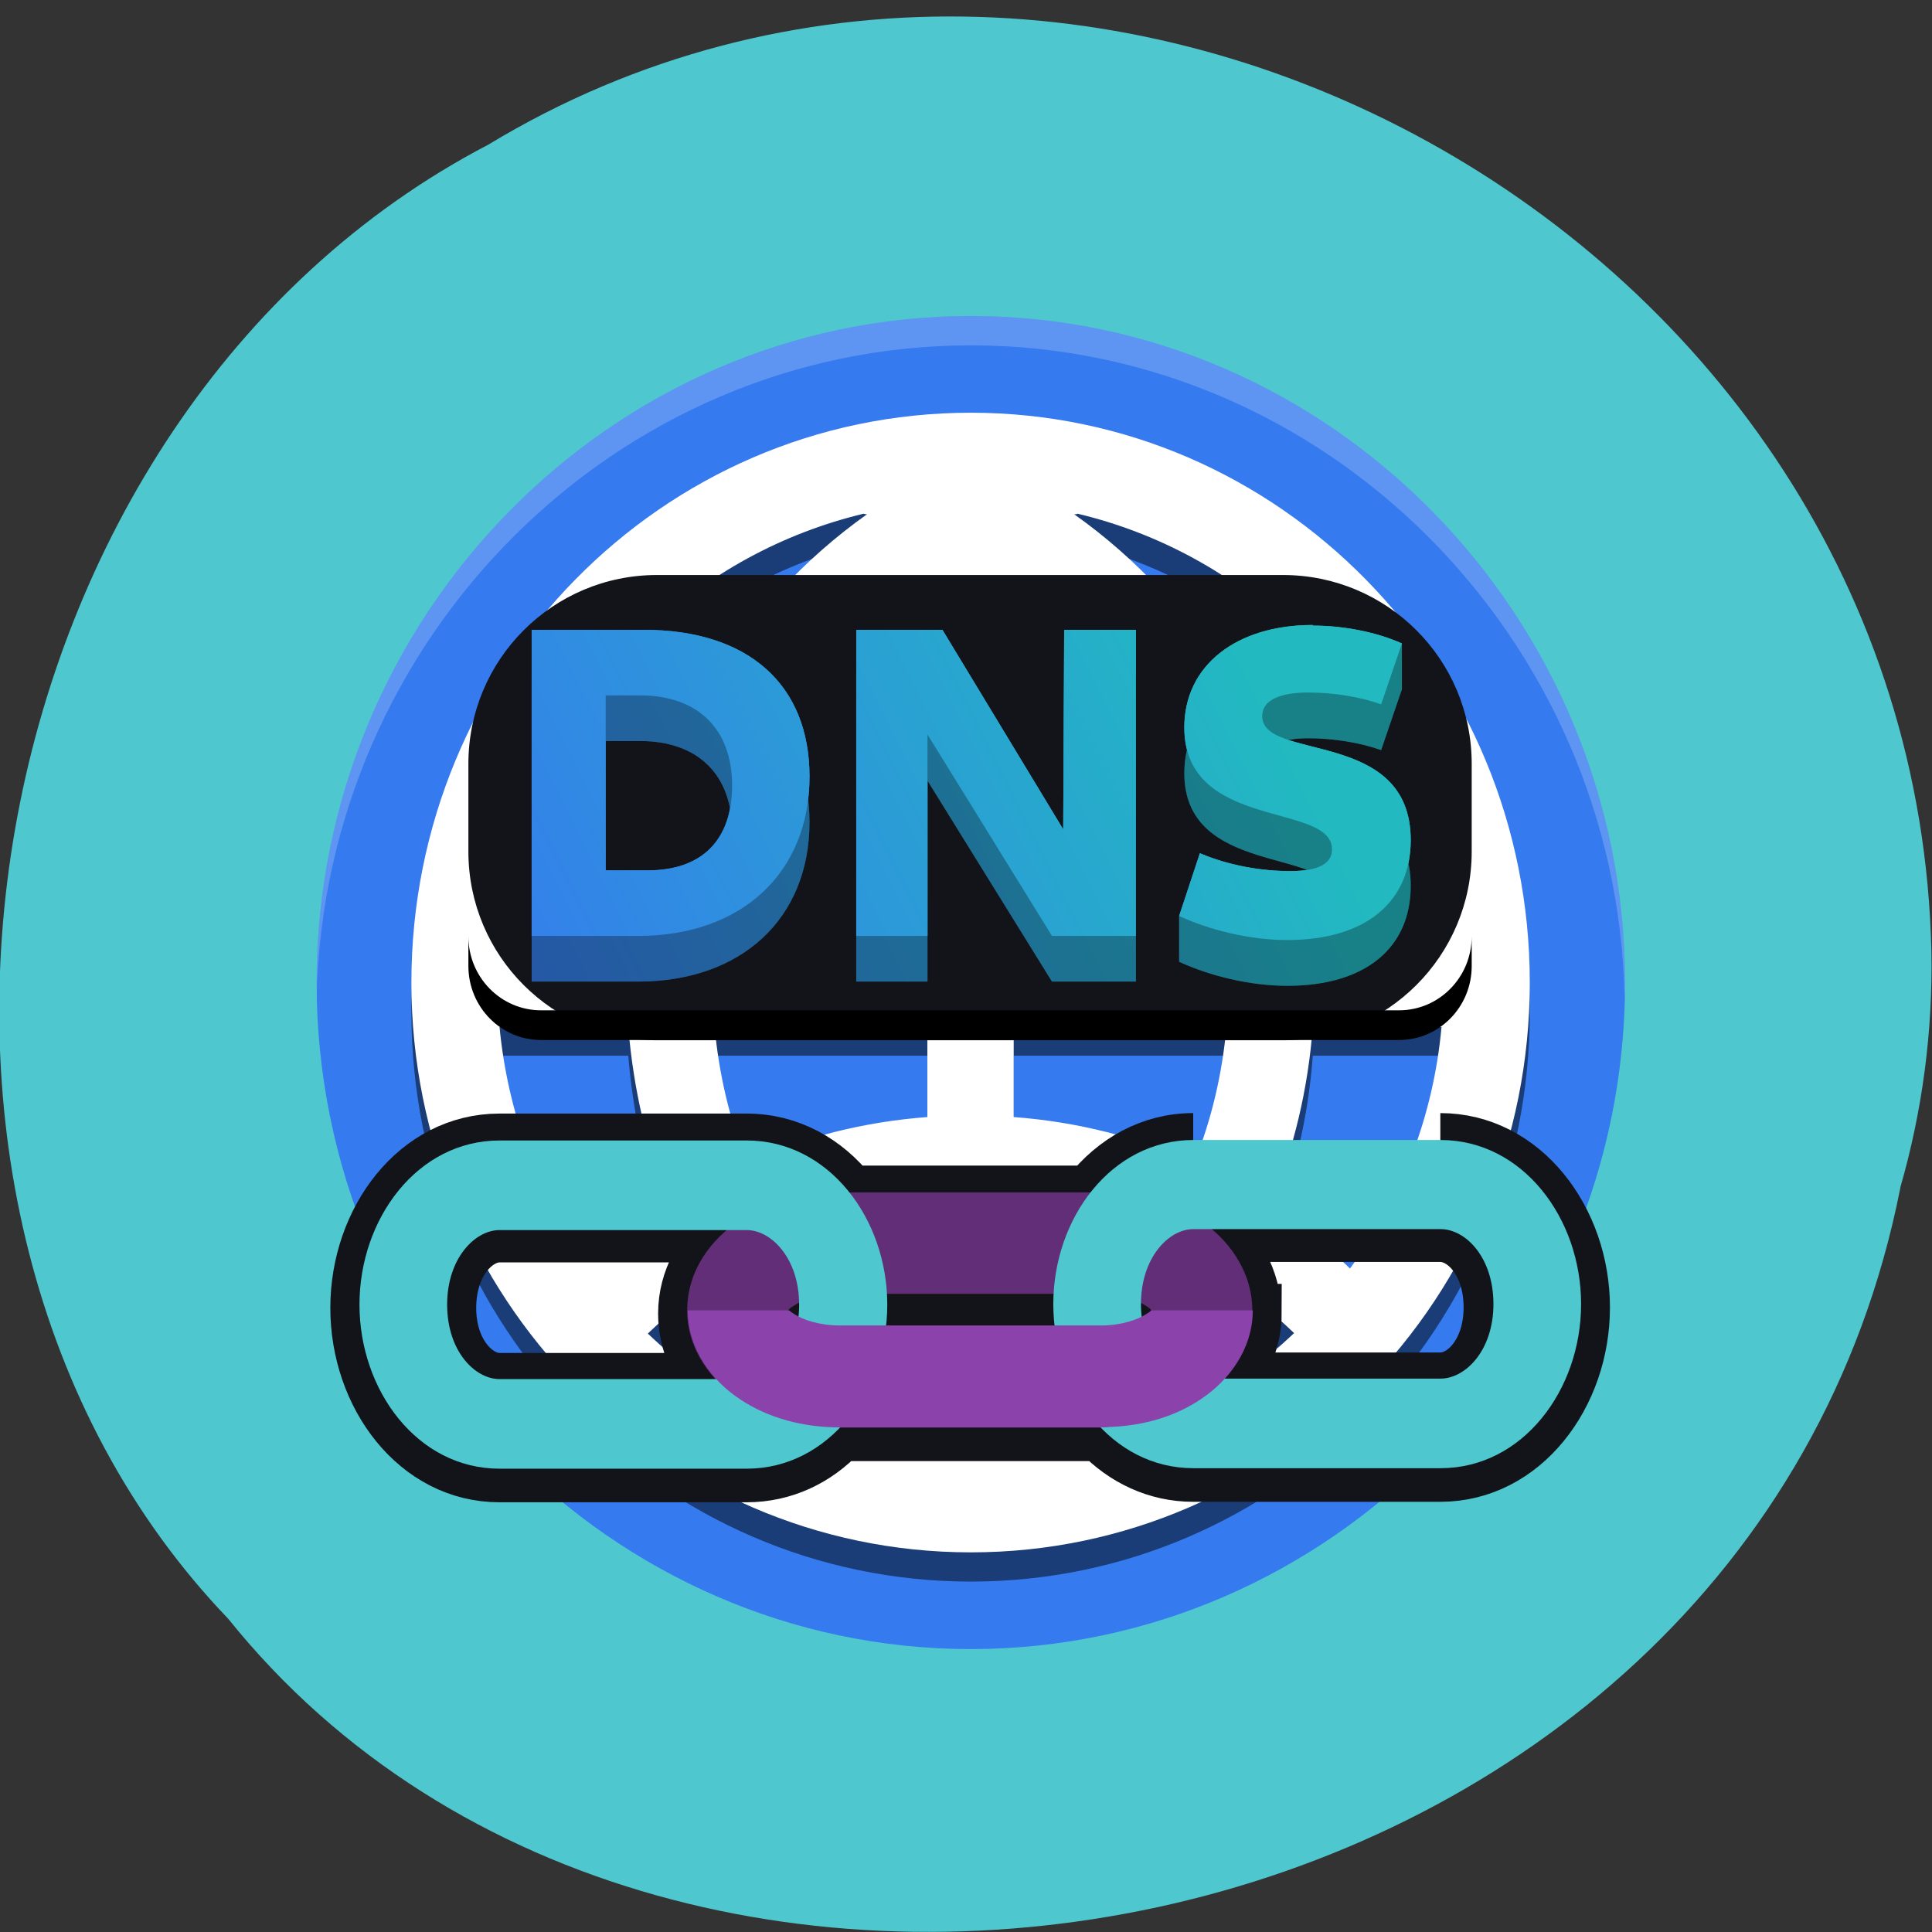 <svg xmlns="http://www.w3.org/2000/svg" viewBox="0 0 16 16" xmlns:xlink="http://www.w3.org/1999/xlink"><rect x="0" y="0" width="16" height="16" fill="#333333" stroke="none"/><defs><linearGradient id="0" gradientUnits="userSpaceOnUse" x1="90.44" y1="37.749" x2="25.24" y2="71.11" gradientTransform="matrix(0.091 0 0 0.093 1.869 1.855)"><stop stop-color="#22b9c1"/><stop offset="1" stop-color="#367aef"/></linearGradient><linearGradient id="1" gradientUnits="userSpaceOnUse" x1="90.44" y1="37.749" x2="25.24" y2="71.11" gradientTransform="matrix(0.096 0 0 0.098 1.508 1.59)" xlink:href="#0"/><linearGradient id="2" gradientUnits="userSpaceOnUse" x1="91.76" y1="37.1" x2="22.75" y2="72.41" gradientTransform="matrix(0.091 0 0 0.093 1.869 1.855)" xlink:href="#0"/></defs><path d="m 15.738 9.836 c -1.27 6.445 -10.152 8.172 -13.848 3.57 c -3.277 -3.418 -2.145 -9.965 2.152 -12.207 c 4.953 -3 11.824 0.707 11.953 6.684 c 0.012 0.656 -0.074 1.316 -0.258 1.953" fill="#4ec8ce"/><path d="m 8.04 2.617 c -2.98 0 -5.418 2.484 -5.418 5.52 c 0 3.03 2.437 5.52 5.418 5.52 c 2.977 0 5.418 -2.488 5.418 -5.52 c 0 -3.035 -2.441 -5.52 -5.418 -5.52" fill="#367aef"/><path d="m 8.04 3.664 c -2.559 0 -4.633 2.109 -4.633 4.719 c 0 2.605 2.074 4.715 4.633 4.715 c 2.559 0 4.629 -2.109 4.629 -4.715 c 0 -2.609 -2.074 -4.719 -4.629 -4.719 m 0.883 0.836 c 0.672 0.16 1.289 0.496 1.793 0.977 c -0.164 0.156 -0.336 0.301 -0.523 0.43 c -0.332 -0.555 -0.773 -1.031 -1.297 -1.402 c 0.012 0 0.02 -0.004 0.027 -0.004 m -1.77 0 c 0.012 0.004 0.02 0.004 0.027 0.004 c -0.523 0.371 -0.965 0.848 -1.297 1.402 c -0.188 -0.129 -0.359 -0.273 -0.523 -0.43 c 0.504 -0.48 1.121 -0.816 1.793 -0.977 m 0.527 0.543 v 1.504 c -0.41 -0.035 -0.805 -0.137 -1.172 -0.297 c 0.301 -0.48 0.703 -0.891 1.172 -1.207 m 0.715 0 c 0.469 0.316 0.871 0.727 1.172 1.207 c -0.367 0.16 -0.762 0.262 -1.172 0.297 m -3.504 -0.531 c 0.203 0.195 0.422 0.379 0.66 0.535 c -0.191 0.457 -0.309 0.949 -0.348 1.469 h -1.066 c 0.066 -0.727 0.328 -1.418 0.754 -2 m 6.293 0 c 0.426 0.586 0.688 1.277 0.754 2 h -1.066 c -0.039 -0.52 -0.156 -1.012 -0.348 -1.469 c 0.238 -0.156 0.457 -0.34 0.66 -0.535 m -5 0.879 c 0.465 0.207 0.969 0.336 1.496 0.379 v 0.746 h -1.762 c 0.035 -0.395 0.125 -0.773 0.266 -1.125 m 3.707 0 c 0.141 0.352 0.23 0.73 0.266 1.125 h -1.762 v -0.746 c 0.527 -0.043 1.031 -0.172 1.496 -0.379 m -5.754 1.848 h 1.066 c 0.043 0.52 0.156 1.016 0.348 1.469 c -0.23 0.152 -0.516 0.281 -0.707 0.469 c -0.398 -0.57 -0.641 -1.238 -0.707 -1.938 m 1.781 0 h 1.762 v 0.746 c -0.527 0.043 -1.031 0.172 -1.496 0.379 c -0.141 -0.352 -0.23 -0.73 -0.266 -1.125 m 2.477 0 h 1.762 c -0.035 0.395 -0.125 0.773 -0.266 1.125 c -0.465 -0.207 -0.969 -0.336 -1.496 -0.379 m 2.477 -0.746 h 1.066 c -0.066 0.727 -0.328 1.422 -0.758 2.01 c -0.203 -0.195 -0.418 -0.383 -0.656 -0.539 c 0.191 -0.457 0.309 -0.949 0.348 -1.469 m -3.191 1.473 v 1.504 c -0.469 -0.316 -0.871 -0.723 -1.172 -1.207 c 0.367 -0.16 0.762 -0.262 1.172 -0.297 m 0.715 0 c 0.41 0.035 0.809 0.137 1.172 0.297 c -0.301 0.484 -0.703 0.891 -1.172 1.207 m -2.512 -0.863 c 0.336 0.555 0.773 1.031 1.297 1.402 c -0.008 0 -0.02 0.004 -0.027 0.004 c -0.672 -0.156 -1.285 -0.492 -1.789 -0.973 c 0.164 -0.156 0.332 -0.305 0.52 -0.434 m 4.309 0 c 0.188 0.129 0.359 0.273 0.523 0.43 c -0.504 0.48 -1.121 0.816 -1.793 0.977 c -0.008 -0.004 -0.02 -0.004 -0.027 -0.004 c 0.523 -0.371 0.965 -0.848 1.297 -1.402" fill-opacity="0.502"/><path d="m 8.04 3.418 c -2.559 0 -4.633 2.113 -4.633 4.719 c 0 2.605 2.074 4.719 4.633 4.719 c 2.559 0 4.629 -2.113 4.629 -4.719 c 0 -2.605 -2.074 -4.719 -4.629 -4.719 m 0.883 0.836 c 0.672 0.16 1.289 0.496 1.793 0.977 c -0.164 0.156 -0.336 0.305 -0.523 0.43 c -0.332 -0.551 -0.773 -1.031 -1.297 -1.402 c 0.012 0 0.02 0 0.027 -0.004 m -1.77 0 c 0.012 0.004 0.02 0.004 0.027 0.004 c -0.523 0.371 -0.965 0.852 -1.297 1.402 c -0.188 -0.125 -0.359 -0.273 -0.523 -0.43 c 0.504 -0.48 1.121 -0.816 1.793 -0.977 m 0.527 0.547 v 1.504 c -0.41 -0.039 -0.805 -0.141 -1.172 -0.297 c 0.301 -0.484 0.703 -0.895 1.172 -1.207 m 0.715 0 c 0.469 0.313 0.871 0.723 1.172 1.203 c -0.367 0.16 -0.762 0.262 -1.172 0.297 m -3.504 -0.531 c 0.203 0.195 0.422 0.379 0.66 0.535 c -0.191 0.457 -0.309 0.949 -0.348 1.469 h -1.066 c 0.066 -0.727 0.328 -1.418 0.754 -2 m 6.293 0.004 c 0.426 0.582 0.688 1.273 0.754 2 h -1.066 c -0.039 -0.52 -0.156 -1.012 -0.348 -1.469 c 0.238 -0.156 0.457 -0.34 0.66 -0.531 m -5 0.875 c 0.465 0.211 0.969 0.336 1.496 0.379 v 0.746 h -1.762 c 0.035 -0.395 0.125 -0.77 0.266 -1.125 m 3.707 0 c 0.141 0.355 0.23 0.73 0.266 1.125 h -1.762 v -0.746 c 0.527 -0.043 1.031 -0.172 1.496 -0.379 m -5.754 1.852 h 1.066 c 0.043 0.516 0.156 1.012 0.348 1.469 c -0.23 0.148 -0.516 0.277 -0.707 0.465 c -0.398 -0.57 -0.641 -1.238 -0.707 -1.934 m 1.781 0 h 1.762 v 0.746 c -0.527 0.039 -1.031 0.168 -1.496 0.375 c -0.141 -0.352 -0.23 -0.73 -0.266 -1.121 m 2.477 0 h 1.762 c -0.035 0.391 -0.125 0.77 -0.266 1.121 c -0.465 -0.207 -0.969 -0.336 -1.496 -0.375 m 2.477 -0.746 h 1.066 c -0.066 0.727 -0.328 1.418 -0.758 2 c -0.203 -0.195 -0.418 -0.383 -0.656 -0.535 c 0.191 -0.457 0.309 -0.953 0.348 -1.469 m -3.191 1.469 v 1.504 c -0.469 -0.313 -0.871 -0.723 -1.172 -1.207 c 0.367 -0.156 0.762 -0.258 1.172 -0.297 m 0.715 0 c 0.41 0.039 0.809 0.137 1.172 0.297 c -0.301 0.484 -0.703 0.895 -1.172 1.207 m -2.512 -0.863 c 0.336 0.555 0.773 1.031 1.297 1.402 c -0.008 0.004 -0.02 0.004 -0.027 0.008 c -0.672 -0.16 -1.285 -0.496 -1.789 -0.977 c 0.164 -0.156 0.332 -0.305 0.52 -0.434 m 4.309 0 c 0.188 0.129 0.359 0.273 0.523 0.43 c -0.504 0.48 -1.121 0.82 -1.793 0.977 c -0.008 0 -0.02 0 -0.027 -0.004 c 0.523 -0.371 0.965 -0.848 1.297 -1.402" fill="#fff"/><path d="m 5.441 4.762 h 5.184 c 0.863 0 1.563 0.699 1.563 1.563 v 0.727 c 0 0.863 -0.699 1.563 -1.563 1.563 h -5.184 c -0.863 0 -1.562 -0.699 -1.562 -1.563 v -0.727 c 0 -0.863 0.699 -1.563 1.562 -1.563" fill="#121419"/><path d="m 8.04 2.617 c -2.98 0 -5.418 2.484 -5.418 5.52 c 0 0.039 0 0.082 0 0.121 c 0.066 -2.977 2.48 -5.398 5.418 -5.398 c 2.938 0 5.352 2.422 5.414 5.398 c 0.004 -0.039 0.004 -0.082 0.004 -0.121 c 0 -3.035 -2.441 -5.52 -5.418 -5.52" fill="#fff" fill-opacity="0.2"/><path d="m 3.879 7.754 v 0.246 c 0 0.34 0.27 0.613 0.602 0.613 h 7.105 c 0.332 0 0.602 -0.273 0.602 -0.613 v -0.246 c 0 0.34 -0.27 0.613 -0.602 0.613 h -7.105 c -0.332 0 -0.602 -0.273 -0.602 -0.613"/><path d="m 10.871 5.555 c -0.633 0 -1.063 0.336 -1.063 0.848 c 0 0.859 1.223 0.617 1.223 1.01 c 0 0.117 -0.109 0.184 -0.348 0.184 c -0.227 0 -0.5 -0.047 -0.746 -0.152 l -0.172 0.141 v 0.379 c 0.254 0.117 0.586 0.199 0.895 0.199 c 0.656 0 1.023 -0.32 1.023 -0.828 c 0 -0.93 -1.23 -0.648 -1.23 -1.027 c 0 -0.125 0.141 -0.195 0.383 -0.195 c 0.203 0 0.426 0.035 0.602 0.098 l 0.172 -0.504 v -0.379 c -0.195 -0.074 -0.52 0.23 -0.738 0.23 m -6.469 0.035 v 2.535 h 0.883 c 0.855 0 1.418 -0.523 1.418 -1.32 c 0 -0.762 -0.508 -1.215 -1.371 -1.215 m 1.758 0 v 2.535 h 0.59 v -1.664 l 1.031 1.664 h 0.695 v -2.535 h -0.594 l -0.008 1.652 l -1 -1.652 m -2.789 0.543 h 0.285 c 0.477 0 0.762 0.277 0.762 0.746 c 0 0.453 -0.25 0.703 -0.699 0.703 h -0.348" fill="url(#0)"/><path d="m 10.871 5.176 c -0.633 0 -1.063 0.336 -1.063 0.848 c 0 0.859 1.223 0.617 1.223 1.01 c 0 0.117 -0.109 0.18 -0.348 0.18 c -0.227 0 -0.5 -0.043 -0.746 -0.148 l -0.172 0.52 c 0.254 0.117 0.586 0.199 0.895 0.199 c 0.656 0 1.023 -0.32 1.023 -0.828 c 0 -0.93 -1.23 -0.648 -1.23 -1.027 c 0 -0.129 0.141 -0.195 0.383 -0.195 c 0.203 0 0.426 0.035 0.602 0.098 l 0.172 -0.504 c -0.207 -0.094 -0.484 -0.148 -0.738 -0.148 m -6.469 0.035 v 2.535 h 0.883 c 0.855 0 1.418 -0.523 1.418 -1.32 c 0 -0.762 -0.508 -1.215 -1.371 -1.215 m 1.758 0 v 2.535 h 0.59 v -1.668 l 1.031 1.668 h 0.695 v -2.535 h -0.594 l -0.008 1.652 l -1 -1.652 m -2.789 0.543 h 0.285 c 0.477 0 0.762 0.277 0.762 0.746 c 0 0.453 -0.25 0.703 -0.699 0.703 h -0.348" fill="url(#1)"/><path d="m 10.871 5.555 c -0.633 0 -1.063 0.336 -1.063 0.848 c 0 0.859 1.223 0.617 1.223 1.01 c 0 0.117 -0.109 0.184 -0.348 0.184 c -0.227 0 -0.5 -0.047 -0.746 -0.152 l -0.172 0.141 v 0.379 c 0.254 0.117 0.586 0.199 0.895 0.199 c 0.656 0 1.023 -0.32 1.023 -0.828 c 0 -0.93 -1.23 -0.648 -1.23 -1.027 c 0 -0.125 0.141 -0.195 0.383 -0.195 c 0.203 0 0.426 0.035 0.602 0.098 l 0.172 -0.504 v -0.379 c -0.195 -0.074 -0.52 0.23 -0.738 0.23 m -6.469 0.035 v 2.535 h 0.883 c 0.855 0 1.418 -0.523 1.418 -1.32 c 0 -0.762 -0.508 -1.215 -1.371 -1.215 m 1.758 0 v 2.535 h 0.59 v -1.664 l 1.031 1.664 h 0.695 v -2.535 h -0.594 l -0.008 1.652 l -1 -1.652 m -2.789 0.543 h 0.285 c 0.477 0 0.762 0.277 0.762 0.746 c 0 0.453 -0.25 0.703 -0.699 0.703 h -0.348" fill-opacity="0.302"/><path d="m 10.871 5.176 c -0.633 0 -1.063 0.336 -1.063 0.848 c 0 0.859 1.223 0.617 1.223 1.01 c 0 0.117 -0.109 0.18 -0.348 0.18 c -0.227 0 -0.5 -0.043 -0.746 -0.148 l -0.172 0.52 c 0.254 0.117 0.586 0.199 0.895 0.199 c 0.656 0 1.023 -0.32 1.023 -0.828 c 0 -0.93 -1.23 -0.648 -1.23 -1.027 c 0 -0.129 0.141 -0.195 0.383 -0.195 c 0.203 0 0.426 0.035 0.602 0.098 l 0.172 -0.504 c -0.207 -0.094 -0.484 -0.148 -0.738 -0.148 m -6.469 0.035 v 2.535 h 0.883 c 0.855 0 1.418 -0.523 1.418 -1.32 c 0 -0.762 -0.508 -1.215 -1.371 -1.215 m 1.758 0 v 2.535 h 0.59 v -1.668 l 1.031 1.668 h 0.695 v -2.535 h -0.594 l -0.008 1.652 l -1 -1.652 m -2.789 0.543 h 0.285 c 0.477 0 0.762 0.277 0.762 0.746 c 0 0.453 -0.25 0.703 -0.699 0.703 h -0.348" fill="url(#2)"/><path d="m 88.05 81.82 c -3.82 0 -7.082 1.854 -9.356 4.676 h -21.932 c -2.275 -2.823 -5.537 -4.634 -9.356 -4.634 h -22.49 c -7.468 0 -12.747 6.993 -12.747 14.661 c 0 7.668 5.279 14.661 12.747 14.661 h 22.49 c 3.348 0 6.266 -1.39 8.455 -3.665 h 23.735 c 0 0 0.043 0 0.043 0 c 2.189 2.233 5.107 3.623 8.412 3.623 h 22.49 c 7.468 0 12.79 -6.993 12.79 -14.661 c 0 -7.668 -5.322 -14.661 -12.79 -14.661 m -20.773 7.962 h 20.773 c 2.275 0 4.764 2.528 4.764 6.699 c 0 4.129 -2.489 6.656 -4.764 6.656 h -19.657 c 1.502 -1.601 2.575 -3.707 2.575 -6.109 h -0.043 c 0 -3.033 -1.631 -5.519 -3.648 -7.246 m -64.851 0.042 h 20.687 c -2.02 1.727 -3.605 4.213 -3.605 7.204 c 0 2.444 1.03 4.55 2.532 6.151 h -19.614 c -2.232 0 -4.764 -2.528 -4.764 -6.656 c 0 -4.171 2.532 -6.699 4.764 -6.699 m 35.24 5.73 h 15.15 c 0 0.295 0 0.632 0 0.927 c 0 0.632 0.043 1.264 0.086 1.896 h -15.322 c 0.043 -0.59 0.086 -1.222 0.086 -1.854 c 0 -0.337 0 -0.632 0 -0.969 m -7.983 0.758 c 0 0.084 0 0.126 0 0.211 c 0 0.379 0 0.716 -0.043 1.053 c -0.172 -0.042 -0.3 -0.126 -0.386 -0.211 c -0.3 -0.169 -0.386 -0.253 -0.472 -0.337 h -0.129 c 0.086 -0.084 0.215 -0.211 0.558 -0.421 c 0.129 -0.084 0.3 -0.211 0.472 -0.295 m 31.12 0.042 c 0.172 0.084 0.3 0.169 0.429 0.253 c 0.343 0.211 0.429 0.337 0.515 0.421 c -0.086 0.084 -0.172 0.169 -0.472 0.337 c -0.129 0.084 -0.258 0.169 -0.386 0.253 c -0.043 -0.379 -0.086 -0.758 -0.086 -1.137 c 0 -0.042 0 -0.084 0 -0.126" transform="matrix(0.091 0 0 0.093 1.869 1.855)" fill="#121419" stroke="#121419" stroke-width="5.292"/><path d="m 9.113 9.875 c 0.305 0 0.59 0.078 0.824 0.23 c 0.23 0.152 0.434 0.418 0.434 0.746 c 0 0.328 -0.203 0.59 -0.434 0.742 c -0.234 0.156 -0.52 0.23 -0.824 0.23 h -2.164 c -0.305 0 -0.59 -0.074 -0.82 -0.23 c -0.234 -0.152 -0.438 -0.414 -0.438 -0.742 c 0 -0.332 0.203 -0.594 0.438 -0.746 c 0.23 -0.152 0.516 -0.23 0.82 -0.23 m 2.164 0.84 h -2.164 c -0.164 0 -0.305 0.051 -0.375 0.098 c -0.031 0.02 -0.043 0.031 -0.047 0.039 c 0.004 0.008 0.016 0.02 0.047 0.039 c 0.07 0.047 0.211 0.094 0.375 0.094 h 2.164 c 0.164 0 0.305 -0.047 0.375 -0.094 c 0.031 -0.02 0.043 -0.031 0.047 -0.039 c -0.004 -0.008 -0.016 -0.02 -0.047 -0.039 c -0.07 -0.047 -0.211 -0.098 -0.375 -0.098" fill="#622e78"/><g fill="#4ec8ce"><path d="m 4.137 9.445 c -0.68 0 -1.16 0.648 -1.16 1.359 c 0 0.711 0.48 1.359 1.16 1.359 h 2.047 c 0.68 0 1.164 -0.648 1.164 -1.359 c 0 -0.711 -0.484 -1.359 -1.164 -1.359 m -2.047 0.742 h 2.047 c 0.203 0 0.434 0.234 0.434 0.617 c 0 0.387 -0.23 0.617 -0.434 0.617 h -2.047 c -0.203 0 -0.434 -0.23 -0.434 -0.617 c 0 -0.383 0.23 -0.617 0.434 -0.617"/><path d="m 11.93 9.441 c 0.68 0 1.164 0.648 1.164 1.359 c 0 0.711 -0.484 1.359 -1.164 1.359 h -2.047 c -0.68 0 -1.16 -0.648 -1.16 -1.359 c 0 -0.711 0.48 -1.359 1.16 -1.359 m 2.047 0.738 h -2.047 c -0.203 0 -0.434 0.234 -0.434 0.621 c 0 0.383 0.23 0.617 0.434 0.617 h 2.047 c 0.207 0 0.438 -0.234 0.438 -0.617 c 0 -0.387 -0.23 -0.621 -0.438 -0.621"/></g><path d="m 5.695 10.852 h 0.84 c 0.008 0.008 0.02 0.016 0.043 0.031 c 0.07 0.047 0.211 0.094 0.375 0.094 h 2.168 c 0.16 0 0.301 -0.047 0.371 -0.094 c 0.027 -0.016 0.035 -0.023 0.043 -0.031 h 0.84 c 0 0.324 -0.203 0.586 -0.434 0.738 c -0.211 0.141 -0.465 0.215 -0.738 0.227 c -0.004 0 -0.008 0 -0.012 0 c -0.023 0.004 -0.047 0.004 -0.066 0.004 c -0.004 0 -0.004 0 -0.004 0 c -0.004 0 -0.004 0 -0.004 0 h -2.164 c -0.305 0 -0.59 -0.078 -0.82 -0.23 c -0.234 -0.152 -0.434 -0.414 -0.438 -0.738" fill="#8c42ab"/></svg>